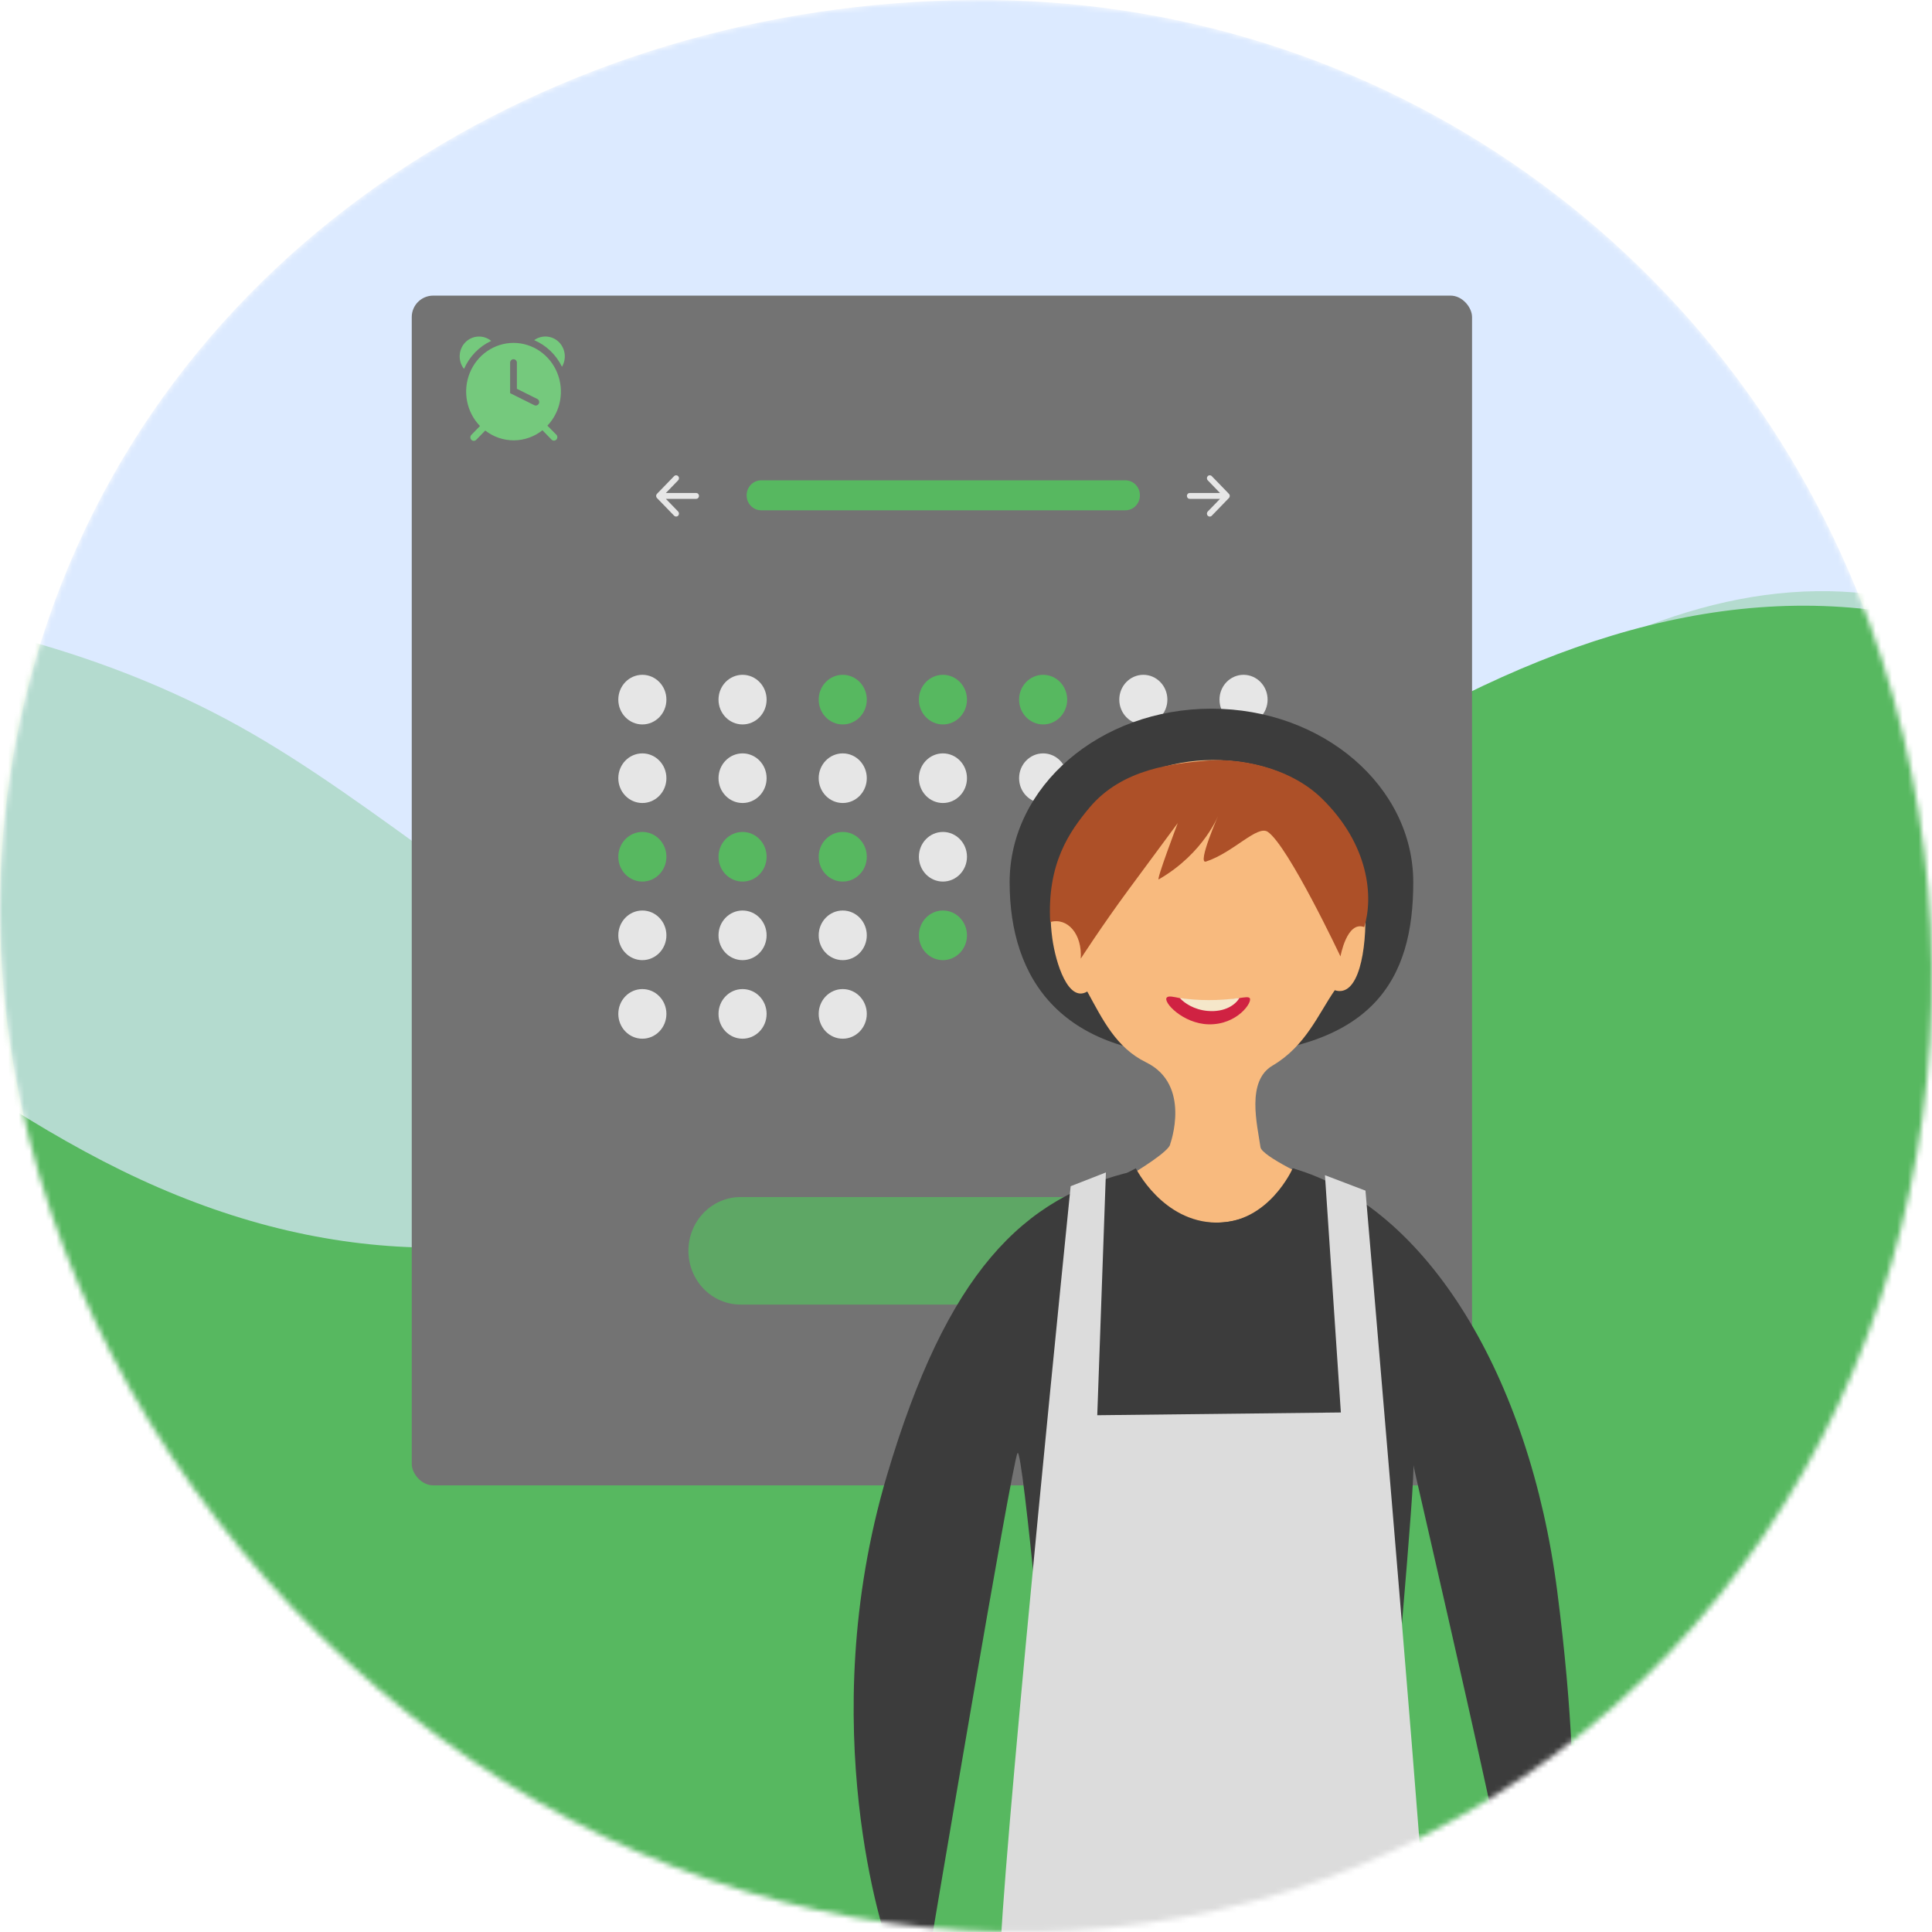 <svg width="360" height="360" viewBox="0 0 360 360" fill="none" xmlns="http://www.w3.org/2000/svg">
<mask id="mask0_443:6456" style="mask-type:alpha" maskUnits="userSpaceOnUse" x="0" y="0" width="360" height="360">
<path fill-rule="evenodd" clip-rule="evenodd" d="M184.989 0.013C260.308 0.858 327.126 49.48 350.723 123.064C374.652 197.683 351.57 280.637 289.8 326.857C227.927 373.155 144.424 369.792 82.204 323.988C18.511 277.099 -16.553 195.811 7.747 119.218C31.959 42.902 106.954 -0.862 184.989 0.013Z" fill="#DCEAFF"/>
</mask>
<g mask="url(#mask0_443:6456)">
<path fill-rule="evenodd" clip-rule="evenodd" d="M184.989 0.013C260.308 0.858 327.126 49.48 350.723 123.064C374.652 197.683 351.57 280.637 289.8 326.857C227.927 373.155 144.424 369.792 82.204 323.988C18.511 277.099 -16.553 195.811 7.747 119.218C31.959 42.902 106.954 -0.862 184.989 0.013Z" fill="#DCEAFF"/>
<path fill-rule="evenodd" clip-rule="evenodd" d="M430.161 154.304L417.431 144.765C404.314 135.226 378.854 116.148 353.007 111.378C327.16 106.609 301.699 116.148 275.853 132.841C250.006 149.535 224.545 173.383 198.698 185.307C172.852 197.231 147.391 197.231 121.544 185.307C95.697 173.383 70.237 149.535 44.39 135.226C18.543 120.917 -6.918 116.148 -20.034 113.763L-32.764 111.378V366.855H-20.034C-6.918 366.855 18.543 366.855 44.39 366.855C70.237 366.855 95.697 366.855 121.544 366.855C147.391 366.855 172.852 366.855 198.698 366.855C224.545 366.855 250.006 366.855 275.853 366.855C301.699 366.855 327.16 366.855 353.007 366.855C378.854 366.855 404.314 366.855 417.431 366.855H430.161L430.161 154.304Z" fill="#57B860" fill-opacity="0.3"/>
<path fill-rule="evenodd" clip-rule="evenodd" d="M464.943 175.666L446.843 162.098C428.193 148.53 391.992 121.395 355.242 114.611C318.492 107.827 282.291 121.395 245.541 145.138C208.791 168.882 172.59 202.801 135.84 219.76C99.09 236.72 62.889 236.72 26.139 219.76C-10.611 202.801 -46.812 168.882 -83.562 148.53C-120.312 128.179 -156.513 121.395 -175.163 118.003L-193.263 114.611V477.978H-175.163C-156.513 477.978 -120.312 477.978 -83.562 477.978C-46.812 477.978 -10.611 477.978 26.139 477.978C62.889 477.978 99.09 477.978 135.84 477.978C172.59 477.978 208.791 477.978 245.541 477.978C282.291 477.978 318.492 477.978 355.242 477.978C391.992 477.978 428.193 477.978 446.843 477.978H464.943L464.943 175.666Z" fill="#57B860"/>
<rect x="76.724" y="55.084" width="197.572" height="221.689" rx="4" fill="#737373"/>
<path d="M119.694 134.988C122.169 134.988 124.175 132.918 124.175 130.365C124.175 127.811 122.169 125.741 119.694 125.741C117.219 125.741 115.213 127.811 115.213 130.365C115.213 132.918 117.219 134.988 119.694 134.988Z" fill="#E6E6E6"/>
<path d="M138.365 134.988C140.839 134.988 142.846 132.918 142.846 130.365C142.846 127.811 140.839 125.741 138.365 125.741C135.89 125.741 133.884 127.811 133.884 130.365C133.884 132.918 135.89 134.988 138.365 134.988Z" fill="#E6E6E6"/>
<path d="M157.033 134.988C159.507 134.988 161.514 132.918 161.514 130.365C161.514 127.811 159.507 125.741 157.033 125.741C154.558 125.741 152.552 127.811 152.552 130.365C152.552 132.918 154.558 134.988 157.033 134.988Z" fill="#57B860"/>
<path d="M175.702 134.988C178.176 134.988 180.182 132.918 180.182 130.365C180.182 127.811 178.176 125.741 175.702 125.741C173.227 125.741 171.221 127.811 171.221 130.365C171.221 132.918 173.227 134.988 175.702 134.988Z" fill="#57B860"/>
<path d="M194.373 134.988C196.848 134.988 198.854 132.918 198.854 130.365C198.854 127.811 196.848 125.741 194.373 125.741C191.899 125.741 189.893 127.811 189.893 130.365C189.893 132.918 191.899 134.988 194.373 134.988Z" fill="#57B860"/>
<path d="M213.043 134.988C215.518 134.988 217.524 132.918 217.524 130.365C217.524 127.811 215.518 125.741 213.043 125.741C210.569 125.741 208.562 127.811 208.562 130.365C208.562 132.918 210.569 134.988 213.043 134.988Z" fill="#E6E6E6"/>
<path d="M231.717 134.988C234.192 134.988 236.198 132.918 236.198 130.365C236.198 127.811 234.192 125.741 231.717 125.741C229.242 125.741 227.236 127.811 227.236 130.365C227.236 132.918 229.242 134.988 231.717 134.988Z" fill="#E6E6E6"/>
<path d="M119.694 149.628C122.169 149.628 124.175 147.558 124.175 145.005C124.175 142.452 122.169 140.382 119.694 140.382C117.219 140.382 115.213 142.452 115.213 145.005C115.213 147.558 117.219 149.628 119.694 149.628Z" fill="#E6E6E6"/>
<path d="M138.365 149.628C140.839 149.628 142.846 147.558 142.846 145.005C142.846 142.452 140.839 140.382 138.365 140.382C135.89 140.382 133.884 142.452 133.884 145.005C133.884 147.558 135.89 149.628 138.365 149.628Z" fill="#E6E6E6"/>
<path d="M157.033 149.628C159.507 149.628 161.514 147.558 161.514 145.005C161.514 142.452 159.507 140.382 157.033 140.382C154.558 140.382 152.552 142.452 152.552 145.005C152.552 147.558 154.558 149.628 157.033 149.628Z" fill="#E6E6E6"/>
<path d="M175.702 149.628C178.176 149.628 180.182 147.558 180.182 145.005C180.182 142.452 178.176 140.382 175.702 140.382C173.227 140.382 171.221 142.452 171.221 145.005C171.221 147.558 173.227 149.628 175.702 149.628Z" fill="#E6E6E6"/>
<path d="M194.373 149.628C196.848 149.628 198.854 147.558 198.854 145.005C198.854 142.452 196.848 140.382 194.373 140.382C191.899 140.382 189.893 142.452 189.893 145.005C189.893 147.558 191.899 149.628 194.373 149.628Z" fill="#E6E6E6"/>
<path d="M213.043 149.628C215.518 149.628 217.524 147.558 217.524 145.005C217.524 142.452 215.518 140.382 213.043 140.382C210.569 140.382 208.562 142.452 208.562 145.005C208.562 147.558 210.569 149.628 213.043 149.628Z" fill="#E6E6E6"/>
<path d="M231.717 149.628C234.192 149.628 236.198 147.558 236.198 145.005C236.198 142.452 234.192 140.382 231.717 140.382C229.242 140.382 227.236 142.452 227.236 145.005C227.236 147.558 229.242 149.628 231.717 149.628Z" fill="#E6E6E6"/>
<path d="M119.694 164.267C122.169 164.267 124.175 162.197 124.175 159.644C124.175 157.091 122.169 155.021 119.694 155.021C117.219 155.021 115.213 157.091 115.213 159.644C115.213 162.197 117.219 164.267 119.694 164.267Z" fill="#57B860"/>
<path d="M138.365 164.267C140.839 164.267 142.846 162.197 142.846 159.644C142.846 157.091 140.839 155.021 138.365 155.021C135.89 155.021 133.884 157.091 133.884 159.644C133.884 162.197 135.89 164.267 138.365 164.267Z" fill="#57B860"/>
<path d="M157.033 164.267C159.507 164.267 161.514 162.197 161.514 159.644C161.514 157.091 159.507 155.021 157.033 155.021C154.558 155.021 152.552 157.091 152.552 159.644C152.552 162.197 154.558 164.267 157.033 164.267Z" fill="#57B860"/>
<path d="M175.702 164.267C178.176 164.267 180.182 162.197 180.182 159.644C180.182 157.091 178.176 155.021 175.702 155.021C173.227 155.021 171.221 157.091 171.221 159.644C171.221 162.197 173.227 164.267 175.702 164.267Z" fill="#E6E6E6"/>
<path d="M194.373 164.267C196.848 164.267 198.854 162.197 198.854 159.644C198.854 157.091 196.848 155.021 194.373 155.021C191.899 155.021 189.893 157.091 189.893 159.644C189.893 162.197 191.899 164.267 194.373 164.267Z" fill="#E6E6E6"/>
<path d="M213.043 164.267C215.518 164.267 217.524 162.197 217.524 159.644C217.524 157.091 215.518 155.021 213.043 155.021C210.569 155.021 208.562 157.091 208.562 159.644C208.562 162.197 210.569 164.267 213.043 164.267Z" fill="#E6E6E6"/>
<path d="M231.717 164.267C234.192 164.267 236.198 162.197 236.198 159.644C236.198 157.091 234.192 155.021 231.717 155.021C229.242 155.021 227.236 157.091 227.236 159.644C227.236 162.197 229.242 164.267 231.717 164.267Z" fill="#E6E6E6"/>
<path d="M119.694 178.907C122.169 178.907 124.175 176.837 124.175 174.284C124.175 171.731 122.169 169.661 119.694 169.661C117.219 169.661 115.213 171.731 115.213 174.284C115.213 176.837 117.219 178.907 119.694 178.907Z" fill="#E6E6E6"/>
<path d="M138.365 178.907C140.839 178.907 142.846 176.837 142.846 174.284C142.846 171.731 140.839 169.661 138.365 169.661C135.89 169.661 133.884 171.731 133.884 174.284C133.884 176.837 135.89 178.907 138.365 178.907Z" fill="#E6E6E6"/>
<path d="M119.694 193.546C122.169 193.546 124.175 191.477 124.175 188.923C124.175 186.37 122.169 184.3 119.694 184.3C117.219 184.3 115.213 186.37 115.213 188.923C115.213 191.477 117.219 193.546 119.694 193.546Z" fill="#E6E6E6"/>
<path d="M138.365 193.546C140.839 193.546 142.846 191.477 142.846 188.923C142.846 186.37 140.839 184.3 138.365 184.3C135.89 184.3 133.884 186.37 133.884 188.923C133.884 191.477 135.89 193.546 138.365 193.546Z" fill="#E6E6E6"/>
<path d="M157.033 193.546C159.507 193.546 161.514 191.477 161.514 188.923C161.514 186.37 159.507 184.3 157.033 184.3C154.558 184.3 152.552 186.37 152.552 188.923C152.552 191.477 154.558 193.546 157.033 193.546Z" fill="#E6E6E6"/>
<path d="M157.033 178.907C159.507 178.907 161.514 176.837 161.514 174.284C161.514 171.731 159.507 169.661 157.033 169.661C154.558 169.661 152.552 171.731 152.552 174.284C152.552 176.837 154.558 178.907 157.033 178.907Z" fill="#E6E6E6"/>
<path d="M175.702 178.907C178.176 178.907 180.182 176.837 180.182 174.284C180.182 171.731 178.176 169.661 175.702 169.661C173.227 169.661 171.221 171.731 171.221 174.284C171.221 176.837 173.227 178.907 175.702 178.907Z" fill="#57B860"/>
<path d="M194.373 178.907C196.848 178.907 198.854 176.837 198.854 174.284C198.854 171.731 196.848 169.661 194.373 169.661C191.899 169.661 189.893 171.731 189.893 174.284C189.893 176.837 191.899 178.907 194.373 178.907Z" fill="#57B860"/>
<path d="M213.043 178.907C215.518 178.907 217.524 176.837 217.524 174.284C217.524 171.731 215.518 169.661 213.043 169.661C210.569 169.661 208.562 171.731 208.562 174.284C208.562 176.837 210.569 178.907 213.043 178.907Z" fill="#57B860"/>
<path d="M231.717 178.907C234.192 178.907 236.198 176.837 236.198 174.284C236.198 171.731 234.192 169.661 231.717 169.661C229.242 169.661 227.236 171.731 227.236 174.284C227.236 176.837 229.242 178.907 231.717 178.907Z" fill="#E6E6E6"/>
<path d="M141.784 89.501C141.074 89.513 140.396 89.812 139.898 90.335C139.4 90.857 139.121 91.561 139.121 92.294C139.121 93.026 139.4 93.73 139.898 94.252C140.396 94.775 141.074 95.074 141.784 95.086H209.653C210.009 95.093 210.362 95.027 210.693 94.892C211.024 94.758 211.326 94.557 211.582 94.302C211.838 94.047 212.042 93.742 212.184 93.406C212.325 93.069 212.401 92.707 212.407 92.34C212.413 91.972 212.349 91.608 212.218 91.267C212.087 90.925 211.892 90.614 211.645 90.35C211.397 90.087 211.102 89.876 210.775 89.73C210.449 89.584 210.097 89.507 209.742 89.501C209.712 89.5 209.683 89.5 209.653 89.501H141.784Z" fill="#57B860"/>
<path d="M225.045 88.722C224.995 88.773 224.956 88.834 224.929 88.9C224.902 88.967 224.889 89.039 224.889 89.111C224.889 89.183 224.902 89.254 224.929 89.321C224.956 89.388 224.995 89.448 225.045 89.499L227.331 91.859H221.693C221.552 91.859 221.416 91.916 221.316 92.019C221.216 92.123 221.16 92.262 221.16 92.408C221.16 92.554 221.216 92.694 221.316 92.797C221.416 92.9 221.552 92.958 221.693 92.958H227.331L225.045 95.317C224.995 95.368 224.956 95.428 224.929 95.495C224.902 95.562 224.889 95.633 224.889 95.705C224.889 95.778 224.902 95.849 224.929 95.916C224.956 95.982 224.995 96.043 225.045 96.094C225.094 96.145 225.153 96.186 225.217 96.213C225.282 96.241 225.351 96.255 225.421 96.255C225.491 96.255 225.561 96.241 225.625 96.213C225.69 96.186 225.749 96.145 225.798 96.094L228.994 92.797C229.094 92.694 229.15 92.554 229.15 92.408C229.15 92.262 229.094 92.123 228.994 92.019L225.798 88.722C225.749 88.671 225.69 88.631 225.625 88.603C225.561 88.576 225.491 88.561 225.421 88.561C225.351 88.561 225.282 88.576 225.218 88.603C225.153 88.631 225.094 88.671 225.045 88.722Z" fill="#E6E6E6"/>
<path d="M126.364 88.722C126.413 88.773 126.453 88.834 126.479 88.9C126.506 88.967 126.52 89.039 126.52 89.111C126.52 89.183 126.506 89.254 126.479 89.321C126.453 89.388 126.413 89.448 126.364 89.499L124.077 91.859H129.716C129.857 91.859 129.993 91.916 130.092 92.019C130.192 92.123 130.249 92.262 130.249 92.408C130.249 92.554 130.192 92.694 130.092 92.797C129.993 92.9 129.857 92.958 129.716 92.958H124.077L126.364 95.317C126.464 95.42 126.52 95.56 126.52 95.705C126.52 95.851 126.464 95.991 126.364 96.094C126.264 96.197 126.129 96.255 125.987 96.255C125.846 96.255 125.711 96.197 125.611 96.094L122.415 92.797C122.315 92.694 122.259 92.554 122.259 92.408C122.259 92.262 122.315 92.123 122.415 92.019L125.611 88.722C125.66 88.671 125.719 88.631 125.783 88.603C125.848 88.576 125.917 88.561 125.987 88.561C126.057 88.561 126.127 88.576 126.191 88.603C126.256 88.631 126.314 88.671 126.364 88.722V88.722Z" fill="#E6E6E6"/>
<path d="M137.991 223.053C136.715 223.052 135.452 223.311 134.273 223.814C133.095 224.317 132.024 225.054 131.121 225.985C130.219 226.915 129.503 228.019 129.015 229.235C128.527 230.451 128.275 231.754 128.275 233.07C128.275 234.386 128.527 235.689 129.015 236.905C129.503 238.12 130.219 239.225 131.121 240.155C132.024 241.085 133.095 241.823 134.273 242.326C135.452 242.829 136.715 243.087 137.991 243.087H213.419C214.695 243.087 215.958 242.829 217.136 242.326C218.315 241.823 219.386 241.085 220.288 240.155C221.191 239.225 221.906 238.12 222.395 236.905C222.883 235.689 223.134 234.386 223.134 233.07C223.134 231.754 222.883 230.451 222.395 229.235C221.906 228.019 221.191 226.915 220.288 225.985C219.386 225.054 218.315 224.317 217.136 223.814C215.958 223.311 214.695 223.052 213.419 223.053H137.991Z" fill="#5EA765"/>
<path d="M104.191 63.788C103.584 63.172 102.786 62.794 101.935 62.719C101.085 62.644 100.236 62.878 99.536 63.38C101.786 64.342 103.624 66.103 104.715 68.342C105.136 67.632 105.313 66.797 105.218 65.972C105.123 65.147 104.761 64.378 104.191 63.788V63.788Z" fill="#75C97D"/>
<path d="M91.528 63.522C90.831 62.953 89.956 62.667 89.067 62.716C88.178 62.765 87.337 63.146 86.703 63.788C86.074 64.438 85.702 65.304 85.658 66.219C85.614 67.133 85.9 68.033 86.463 68.744C87.476 66.428 89.277 64.572 91.528 63.522V63.522Z" fill="#75C97D"/>
<path d="M95.684 63.892C93.938 63.896 92.233 64.43 90.782 65.428C89.332 66.425 88.201 67.842 87.533 69.498C86.865 71.155 86.69 72.977 87.029 74.736C87.368 76.495 88.206 78.112 89.438 79.382L87.827 81.036C87.769 81.097 87.723 81.17 87.692 81.249C87.66 81.329 87.645 81.414 87.646 81.5C87.647 81.586 87.664 81.671 87.697 81.75C87.73 81.829 87.777 81.9 87.837 81.96C87.897 82.02 87.967 82.068 88.045 82.1C88.122 82.132 88.205 82.148 88.289 82.147C88.372 82.146 88.455 82.128 88.532 82.094C88.609 82.061 88.678 82.012 88.737 81.951L90.417 80.225C91.953 81.419 93.829 82.061 95.756 82.052C97.683 82.042 99.553 81.382 101.078 80.173L102.808 81.951C102.929 82.057 103.085 82.112 103.244 82.106C103.403 82.1 103.553 82.032 103.666 81.916C103.778 81.801 103.844 81.646 103.85 81.483C103.856 81.32 103.802 81.16 103.699 81.036L102 79.317C103.215 78.039 104.036 76.422 104.36 74.667C104.684 72.913 104.498 71.099 103.824 69.453C103.15 67.807 102.018 66.401 100.57 65.412C99.123 64.423 97.423 63.894 95.684 63.892V63.892ZM100.402 75.198C100.33 75.353 100.201 75.471 100.043 75.528C99.886 75.586 99.713 75.576 99.562 75.503L95.053 73.259V67.583C95.053 67.411 95.119 67.246 95.238 67.124C95.356 67.003 95.517 66.934 95.684 66.934C95.852 66.934 96.012 67.003 96.131 67.124C96.249 67.246 96.316 67.411 96.316 67.583V72.448L100.105 74.335C100.181 74.371 100.249 74.422 100.305 74.484C100.362 74.547 100.406 74.621 100.435 74.701C100.463 74.781 100.476 74.866 100.473 74.951C100.47 75.037 100.45 75.121 100.415 75.198H100.402Z" fill="#75C97D"/>
<path d="M263.342 164.424C263.336 182.293 256.167 196.112 225.722 196.757C197.56 197.357 188.122 182.256 188.131 164.387C188.138 146.522 204.982 132.044 225.752 132.053C246.522 132.063 263.351 146.559 263.342 164.424Z" fill="#3C3C3C"/>
<path d="M218.057 213.145C218.057 213.145 222.073 202.119 213.548 197.947C207.954 195.21 205.444 189.946 202.596 184.756C199.06 186.884 196.72 179.487 196.083 174.869C195.867 173.303 195.765 171.774 195.769 170.288C195.769 169.679 195.788 169.075 195.825 168.48C196.836 151.902 211.21 140.923 227.512 141.662C245.577 142.48 253.862 154.639 254.401 169.224C254.691 177.118 253.151 185.95 248.711 184.515C245.617 188.998 243.295 194.922 237.108 198.565C232.19 201.464 234.274 209.586 234.872 213.763C235.12 215.487 244.78 219.896 244.78 219.896C245.74 227.827 240.626 233.816 226.685 234.239C211.073 234.708 209.71 225.221 208.387 220.858C207.905 219.264 209.829 218.841 211.405 218.465C211.405 218.465 218.055 214.46 218.057 213.145" fill="#F8BA7E"/>
<path d="M217.431 185.858C216.589 186.653 220.38 190.741 225.172 190.867C230.596 191.006 233.504 186.62 232.843 185.96C232.361 185.477 230.108 186.379 225.627 186.527C220.723 186.69 218.135 185.194 217.431 185.858Z" fill="#D02242"/>
<path d="M219.829 185.96C220.63 186.866 222.47 188.143 224.978 188.366C228.393 188.673 230.303 187.093 230.949 185.95C226.985 186.503 223.334 186.475 219.829 185.96Z" fill="#F5E7CA"/>
<path d="M227.136 151.652C227.136 151.652 222.972 161.112 224.722 160.536C229.861 158.844 234.284 153.664 236.24 155.007C240.057 157.627 249.778 178.215 249.778 178.215C249.778 178.215 250.96 171.529 254.199 172.746C255.919 167.277 255.209 157.446 246.258 148.739C240.113 142.759 230.47 141.207 224.761 141.737C219.053 142.271 209.195 143.047 202.964 150.542C199.266 154.988 195.106 160.866 195.69 171.808C198.93 170.897 201.679 174.075 201.382 178.633C201.382 178.633 205.334 172.505 210.22 165.87C214.254 160.396 219.459 153.367 219.459 153.367C219.459 153.367 215.354 164.183 215.918 163.858C224.464 158.924 227.136 151.652 227.136 151.652" fill="#AD5028"/>
<path d="M165.258 361.864C165.258 361.864 151.32 321.971 165.258 274.951C176.409 237.33 190.421 222.964 211.474 218.183C211.474 218.183 214.522 228.205 227.018 227.81C237.729 227.471 240.887 217.7 240.887 217.7C265.993 224.911 285.018 256.663 290.156 296.417C296.101 342.415 291.423 362.05 291.423 362.05L282.686 363.114C283.748 360.201 262.811 271.285 263.342 272.819C263.875 274.352 258.914 328.802 258.914 328.802L195.767 326.562C195.767 326.562 190.59 269.222 189.597 270.756C188.607 272.289 173.215 363.653 173.215 363.653L165.258 361.864" fill="#3C3C3C"/>
<path d="M199.5 221.035C199.5 221.035 187.788 336.142 186.493 361.947C185.206 387.632 197.769 476.692 204.505 500.253C213.327 500.792 215.109 499.04 215.109 499.04L226.449 365.177C226.449 365.177 233.149 466.902 237.288 491.532C243.516 491.537 250.839 492.183 250.839 492.183C250.839 492.183 266.919 378.581 265.373 355.024C263.827 331.468 254.435 221.857 254.435 221.857L246.886 218.981L249.849 263.195L204.459 263.706L206.071 218.466L199.5 221.035" fill="#DCDCDC"/>
<path d="M211.65 217.699C211.65 217.699 216.604 227.688 226.65 227.819C236.389 227.939 240.883 217.699 240.883 217.699L242.857 218.466C242.525 219.302 238.332 229.426 226.636 229.751C215.736 230.053 209.998 218.549 209.998 218.549L211.65 217.699" fill="#3C3C3C"/>
</g>
</svg>

